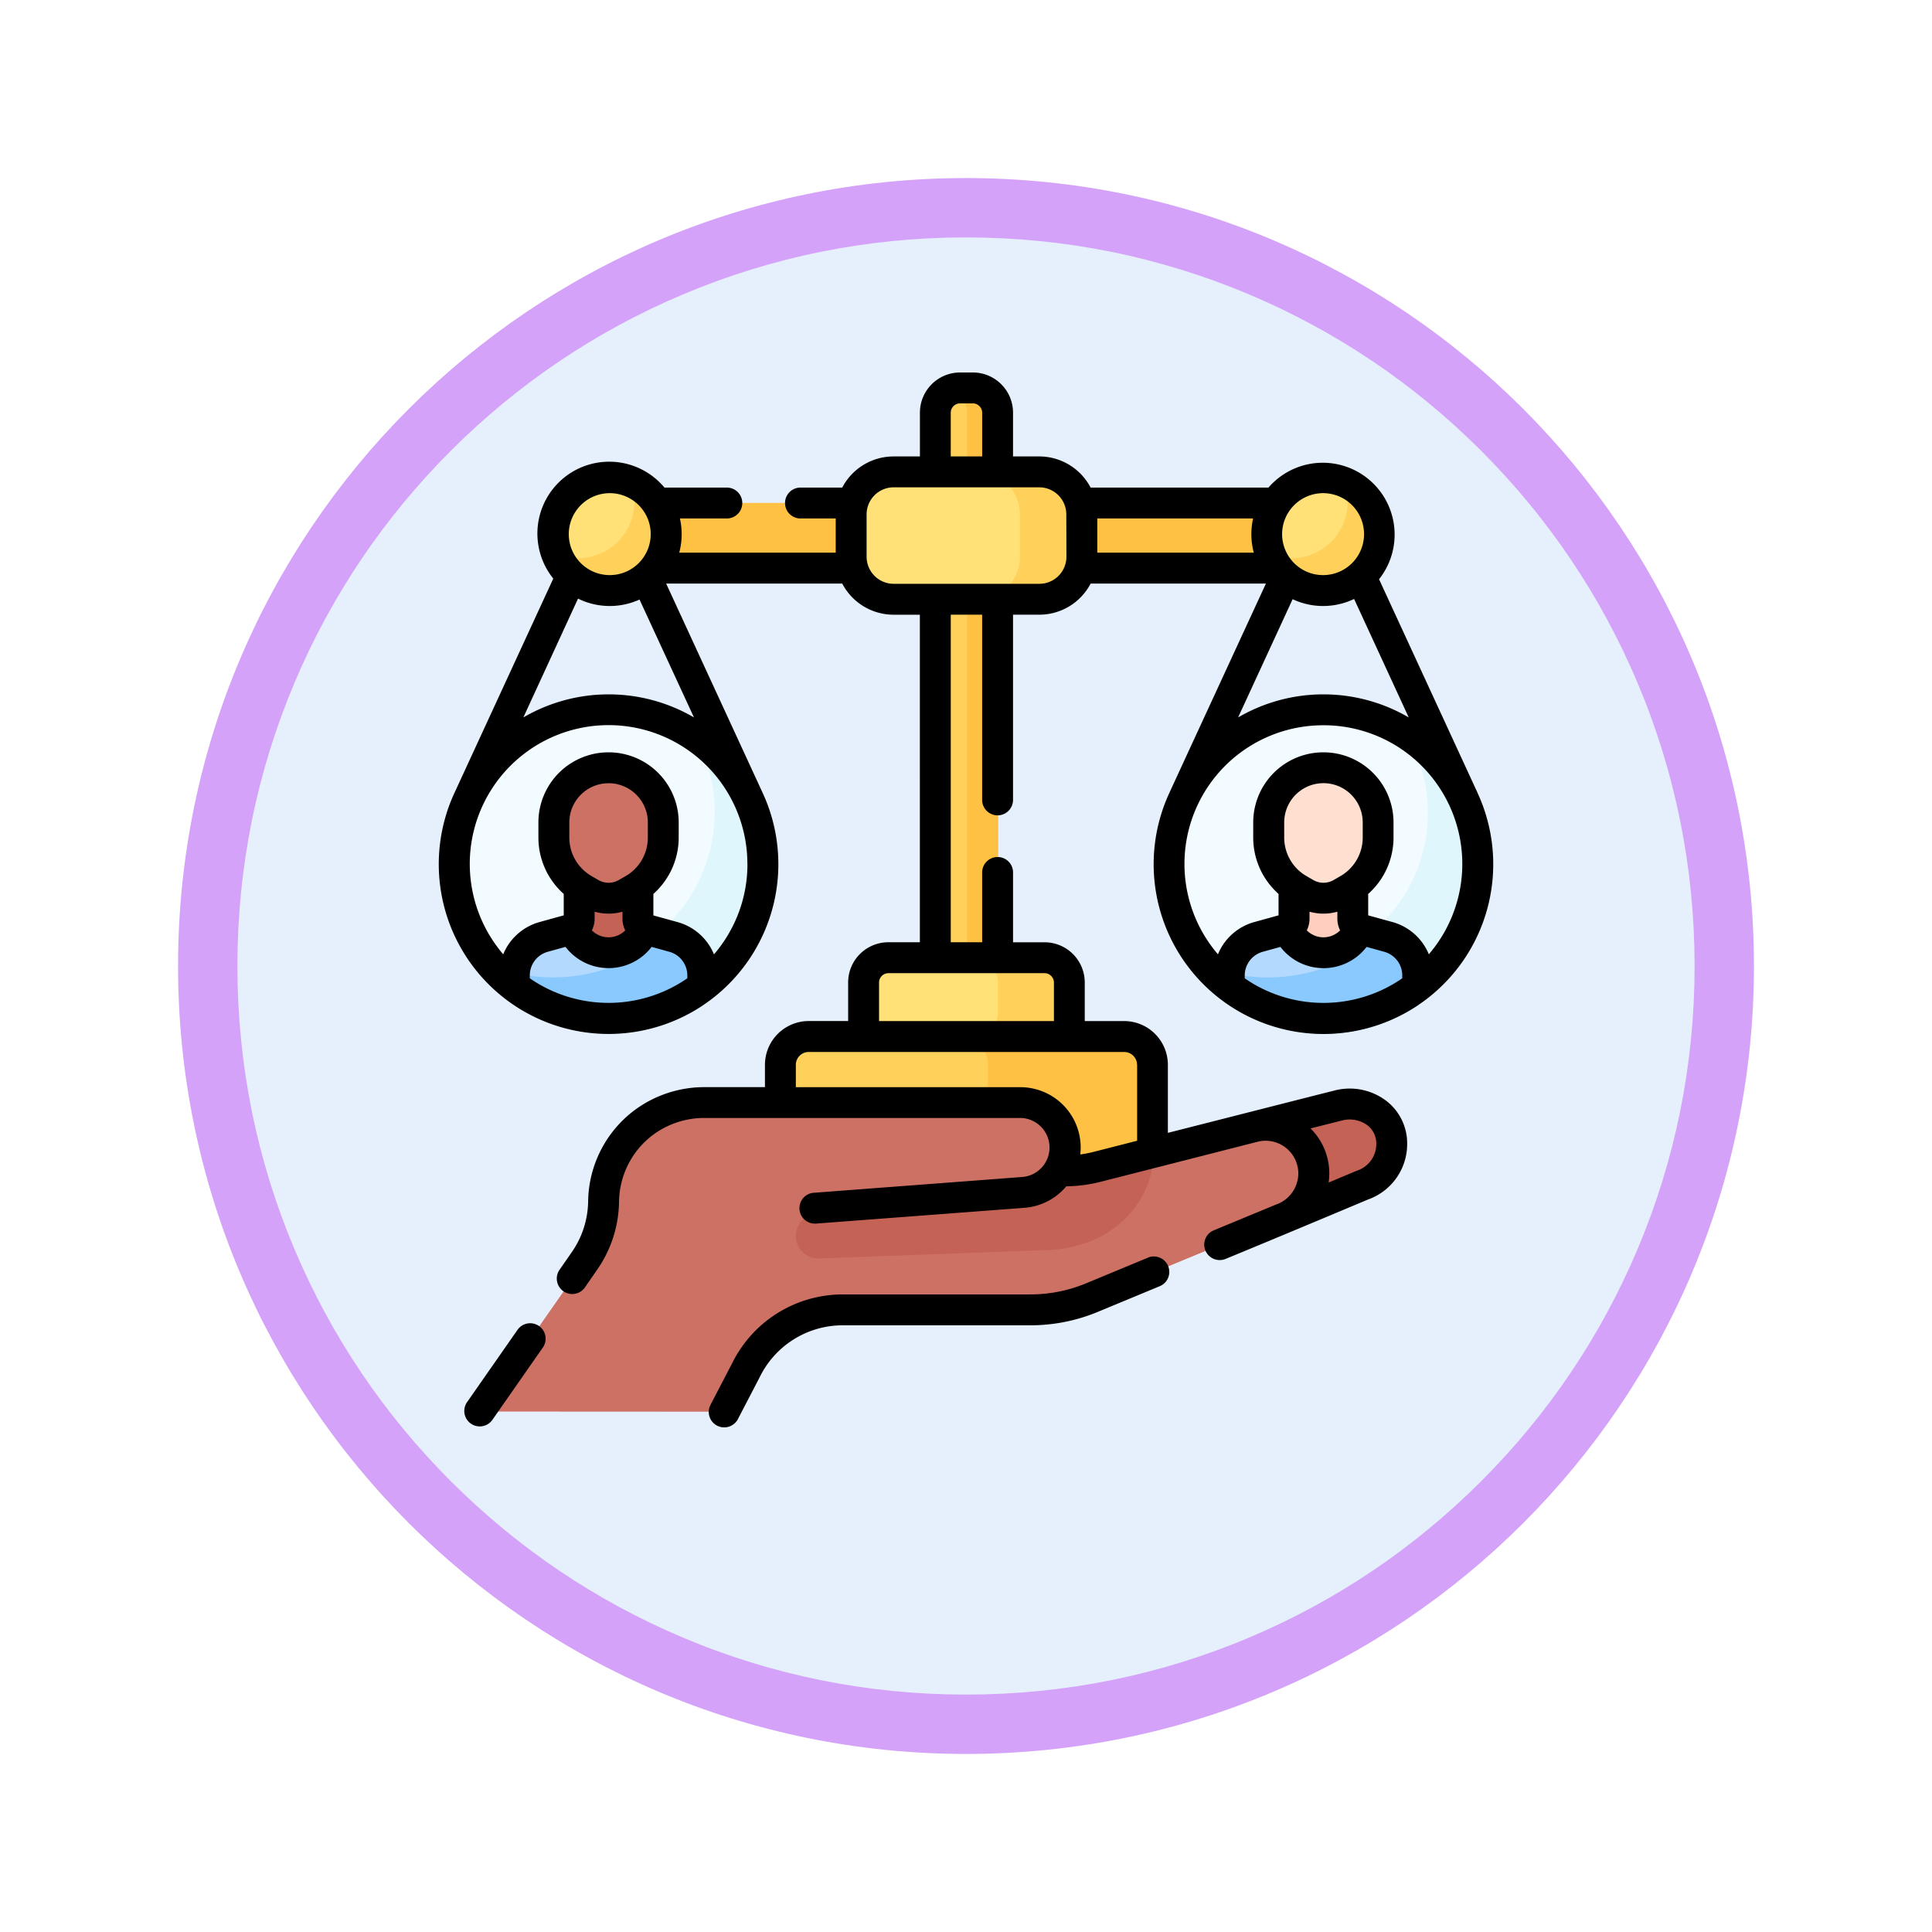 <svg xmlns="http://www.w3.org/2000/svg" xmlns:xlink="http://www.w3.org/1999/xlink" width="97.654" height="97.654" viewBox="0 0 97.654 97.654">
  <defs>
    <filter id="Trazado_982547" x="0" y="0" width="97.654" height="97.654" filterUnits="userSpaceOnUse">
      <feOffset dy="3" input="SourceAlpha"/>
      <feGaussianBlur stdDeviation="3" result="blur"/>
      <feFlood flood-opacity="0.161"/>
      <feComposite operator="in" in2="blur"/>
      <feComposite in="SourceGraphic"/>
    </filter>
  </defs>
  <g id="Grupo_1219660" data-name="Grupo 1219660" transform="translate(9 6)">
    <g id="Grupo_1203593" data-name="Grupo 1203593" transform="translate(0)">
      <g id="Grupo_1202429" data-name="Grupo 1202429" transform="translate(0 0)">
        <g id="Grupo_1177900" data-name="Grupo 1177900" transform="translate(0 0)">
          <g id="Grupo_1172010" data-name="Grupo 1172010" transform="translate(0)">
            <g id="Grupo_1171046" data-name="Grupo 1171046">
              <g id="Grupo_1148525" data-name="Grupo 1148525">
                <g transform="matrix(1, 0, 0, 1, -9, -6)" filter="url(#Trazado_982547)">
                  <g id="Trazado_982547-2" data-name="Trazado 982547" transform="translate(9 6)" fill="#e5f0fc">
                    <path d="M 39.827 78.154 C 34.652 78.154 29.633 77.141 24.909 75.143 C 20.345 73.213 16.246 70.449 12.726 66.929 C 9.205 63.408 6.442 59.309 4.511 54.745 C 2.513 50.021 1.5 45.002 1.5 39.827 C 1.5 34.652 2.513 29.633 4.511 24.909 C 6.442 20.345 9.205 16.246 12.726 12.726 C 16.246 9.205 20.345 6.442 24.909 4.511 C 29.633 2.513 34.652 1.5 39.827 1.5 C 45.002 1.5 50.021 2.513 54.745 4.511 C 59.309 6.442 63.408 9.205 66.929 12.726 C 70.449 16.246 73.213 20.345 75.143 24.909 C 77.141 29.633 78.154 34.652 78.154 39.827 C 78.154 45.002 77.141 50.021 75.143 54.745 C 73.213 59.309 70.449 63.408 66.929 66.929 C 63.408 70.449 59.309 73.213 54.745 75.143 C 50.021 77.141 45.002 78.154 39.827 78.154 Z" stroke="none"/>
                    <path d="M 39.827 3 C 34.854 3 30.032 3.973 25.493 5.893 C 21.108 7.748 17.17 10.403 13.786 13.786 C 10.403 17.17 7.748 21.108 5.893 25.493 C 3.973 30.032 3 34.854 3 39.827 C 3 44.8 3.973 49.623 5.893 54.161 C 7.748 58.546 10.403 62.485 13.786 65.868 C 17.17 69.251 21.108 71.907 25.493 73.762 C 30.032 75.681 34.854 76.654 39.827 76.654 C 44.8 76.654 49.623 75.681 54.161 73.762 C 58.546 71.907 62.485 69.251 65.868 65.868 C 69.251 62.485 71.907 58.546 73.762 54.161 C 75.681 49.623 76.654 44.8 76.654 39.827 C 76.654 34.854 75.681 30.032 73.762 25.493 C 71.907 21.108 69.251 17.17 65.868 13.786 C 62.485 10.403 58.546 7.748 54.161 5.893 C 49.623 3.973 44.8 3 39.827 3 M 39.827 0 C 61.823 0 79.654 17.831 79.654 39.827 C 79.654 61.823 61.823 79.654 39.827 79.654 C 17.831 79.654 0 61.823 0 39.827 C 0 17.831 17.831 0 39.827 0 Z" stroke="none" fill="#d4a2f9"/>
                  </g>
                </g>
              </g>
            </g>
          </g>
        </g>
      </g>
    </g>
    <g id="igualdad-social_2_" data-name="igualdad-social (2)" transform="translate(13.178 12.827)">
      <g id="Grupo_1219657" data-name="Grupo 1219657" transform="translate(0.649 0.781)">
        <path id="Trazado_1044238" data-name="Trazado 1044238" d="M243.244,42.021h-.65a1.253,1.253,0,0,1-1.249-1.249V9.343a1.253,1.253,0,0,1,.79-1.161c.142-.057.333.03.495.03l.415.235c.687,0,1.257.188,1.257.875l.079,31.508A1.112,1.112,0,0,1,243.244,42.021Z" transform="translate(-216.871 -8.094)" fill="#ffd15b"/>
        <path id="Trazado_1044239" data-name="Trazado 1044239" d="M251.292,8.749V40.177a1.253,1.253,0,0,1-1.249,1.249h-.65a1.23,1.23,0,0,1-.459-.088,1.252,1.252,0,0,0,.791-1.161V8.749a1.252,1.252,0,0,0-.791-1.161,1.23,1.23,0,0,1,.459-.088h.65A1.253,1.253,0,0,1,251.292,8.749Z" transform="translate(-223.67 -7.5)" fill="#ffc143"/>
        <path id="Trazado_1044240" data-name="Trazado 1044240" d="M215.37,284.518l-3.019-.1h-4.577a1.253,1.253,0,0,0-1.249,1.249v1.459a1.251,1.251,0,0,0,1.249,1.247l4.165.836,3.443-.986a1.132,1.132,0,0,0,1.249-1.1v-1.459A1.181,1.181,0,0,0,215.37,284.518Z" transform="translate(-185.675 -255.591)" fill="#ffe177"/>
        <path id="Trazado_1044241" data-name="Trazado 1044241" d="M264.432,285.666v1.459a1.25,1.25,0,0,1-1.248,1.247l-1.775.5-1.854-.5a1.251,1.251,0,0,0,1.249-1.247v-1.459a1.253,1.253,0,0,0-1.249-1.249h3.628A1.253,1.253,0,0,1,264.432,285.666Z" transform="translate(-233.185 -255.59)" fill="#ffd15b"/>
        <path id="Trazado_1044242" data-name="Trazado 1044242" d="M166.123,327.425v-3.576a1.431,1.431,0,0,1,1.431-1.43h7.9l7.781.137a1.3,1.3,0,0,1,1.412,1.293l-.08,4.578c0,.79-.273,1.43-1.064,1.43H170.7Z" transform="translate(-149.479 -289.636)" fill="#ffd15b"/>
        <path id="Trazado_1044243" data-name="Trazado 1044243" d="M262.671,323.85v4.577a1.431,1.431,0,0,1-1.43,1.431h-8.346a1.431,1.431,0,0,0,1.43-1.431V323.85a1.43,1.43,0,0,0-1.43-1.43h8.346A1.43,1.43,0,0,1,262.671,323.85Z" transform="translate(-227.218 -289.637)" fill="#ffc143"/>
        <path id="Trazado_1044244" data-name="Trazado 1044244" d="M395.966,356.4l4.252-1.077a2.084,2.084,0,0,1,2.721,1.947,2.192,2.192,0,0,1-1.481,2.074l-3.96,1.665Z" transform="translate(-355.396 -319.049)" fill="#c46255"/>
        <path id="Trazado_1044245" data-name="Trazado 1044245" d="M50.771,357.977l1.882.877c.594.006,3.18-1.654,3.756-1.8l5.118-1.307a2.435,2.435,0,0,1,1.533,4.609l-9.717,4.017a8.135,8.135,0,0,1-3.108.617h-9.5a5.422,5.422,0,0,0-4.878,3.055l-.881,1.694a.727.727,0,0,1-.646.392l-11.364-.006a.3.3,0,0,1-.244-.469l4.973-7.129a5.4,5.4,0,0,0,.971-3.019,5.042,5.042,0,0,1,2.034-3.982h0a5.1,5.1,0,0,1,3.051-1.007Z" transform="translate(-20.957 -318.394)" fill="#ce7165"/>
        <path id="Trazado_1044246" data-name="Trazado 1044246" d="M185.734,383.807l-11.151.41a1.14,1.14,0,0,1-1.229-1.04c0-.032,0-.063,0-.1a1.14,1.14,0,0,1,1.044-1.134l9.189-.991,1.8-1.159h1.47a6.855,6.855,0,0,0,1.763-.211l2.788-.71C191.5,381.045,189.6,383.807,185.734,383.807Z" transform="translate(-155.954 -340.217)" fill="#c46255"/>
        <path id="Trazado_1044247" data-name="Trazado 1044247" d="M129.131,354.518H145.1a2.275,2.275,0,0,1,.172,4.543l-10.567.8Z" transform="translate(-116.338 -318.394)" fill="#ce7165"/>
        <path id="Trazado_1044248" data-name="Trazado 1044248" d="M79.153,63.384h36.916v3.29H79.153Z" transform="translate(-71.562 -57.567)" fill="#ffc143"/>
        <path id="Trazado_1044249" data-name="Trazado 1044249" d="M8.808,175.8a8.987,8.987,0,0,1-1.256-1.294c-.029-.046-.12-.115-.148-.161A7.96,7.96,0,0,1,18.349,163.4c.064.039.137.172.2.213a8.378,8.378,0,0,1,1.149,1.209,7.224,7.224,0,0,1-.089,10.624c-3.1,3.1-7.7,3.46-10.8.355Z" transform="translate(-6.236 -146.128)" fill="#f2fbff"/>
        <path id="Trazado_1044250" data-name="Trazado 1044250" d="M29.874,185.874a7.967,7.967,0,0,1-1.209.993,29.242,29.242,0,0,1-4.362.653,26.009,26.009,0,0,1-4.486-.66A8,8,0,0,1,17.45,184.4,7.96,7.96,0,0,0,28.4,173.449a7.971,7.971,0,0,1,1.478,12.425Z" transform="translate(-16.283 -156.174)" fill="#dff6fd"/>
        <path id="Trazado_1044251" data-name="Trazado 1044251" d="M39.3,249.325v-.505a2.02,2.02,0,0,1,1.483-1.947l1.107-.239c.029-.008.089-.163.116-.175a.558.558,0,0,0,.327-.508v-2.238H45.3v2.238a.56.56,0,0,0,.33.51.644.644,0,0,0,.08.046l1.148.365a2.02,2.02,0,0,1,1.483,1.947v.505H39.3Z" transform="translate(-35.858 -219.125)" fill="#c46255"/>
        <path id="Trazado_1044252" data-name="Trazado 1044252" d="M57.663,198.151l.345.2a1.8,1.8,0,0,0,1.777,0l.345-.2a3.022,3.022,0,0,0,1.531-2.629v-.768a2.765,2.765,0,0,0-5.529,0v.768A3.022,3.022,0,0,0,57.663,198.151Z" transform="translate(-50.938 -172.789)" fill="#ce7165"/>
        <path id="Trazado_1044253" data-name="Trazado 1044253" d="M357.171,176.737c-.39-.39-1-.66-1.29-1.1-.043-.065-.2-.2-.243-.262a7.845,7.845,0,0,1,10.787-10.788c.062.038.122.123.184.162a6.626,6.626,0,0,1,1.044,1.05,7.283,7.283,0,0,1-.044,10.613C364.55,179.468,360.232,179.8,357.171,176.737Z" transform="translate(-318.235 -147.201)" fill="#f2fbff"/>
        <path id="Trazado_1044254" data-name="Trazado 1044254" d="M377.785,186.729a7.846,7.846,0,0,1-1.177.968l-4.379-.135-4.35.141a7.886,7.886,0,0,1-2.337-2.431,7.845,7.845,0,0,0,10.787-10.788,7.855,7.855,0,0,1,1.456,12.245Z" transform="translate(-328.138 -157.101)" fill="#dff6fd"/>
        <path id="Trazado_1044255" data-name="Trazado 1044255" d="M386.536,249.325v-.505a2.02,2.02,0,0,1,1.483-1.947l1.15-.342c.032-.009.043-.057.072-.072a.586.586,0,0,0,.327-.508v-2.238h2.969v2.238a.559.559,0,0,0,.33.51c.026.012.048.082.077.089l1.151.322a2.02,2.02,0,0,1,1.483,1.947v.505h-9.041Z" transform="translate(-346.948 -219.125)" fill="#ffcebe"/>
        <path id="Trazado_1044256" data-name="Trazado 1044256" d="M404.9,198.151l.345.2a1.8,1.8,0,0,0,1.777,0l.345-.2a3.022,3.022,0,0,0,1.531-2.629v-.768a2.765,2.765,0,0,0-5.529,0v.768A3.022,3.022,0,0,0,404.9,198.151Z" transform="translate(-362.027 -172.789)" fill="#ffdfcf"/>
        <path id="Trazado_1044257" data-name="Trazado 1044257" d="M391.835,270.387a7.307,7.307,0,0,1-4.681,4.015h0a6.793,6.793,0,0,1-2.687-1.416l-.241-.65a1.879,1.879,0,0,1,.6-1.322,2.02,2.02,0,0,1,.883-.511l1.383-.382a.475.475,0,0,0,.083-.031l.074.168a1.968,1.968,0,0,0,3.476,0l.076-.165a.544.544,0,0,0,.081.029Z" transform="translate(-344.874 -242.755)" fill="#b3dafe"/>
        <path id="Trazado_1044258" data-name="Trazado 1044258" d="M407.782,53.925a2.568,2.568,0,0,1-2.6,2.757,2.825,2.825,0,0,1-2.714-1.67c0-.008-.023-.023-.026-.031A2.854,2.854,0,0,1,405.1,51.1a2.665,2.665,0,0,1,1.025.191,2.71,2.71,0,0,1,1.654,2.631Z" transform="translate(-361.026 -46.563)" fill="#ffe177"/>
        <path id="Trazado_1044259" data-name="Trazado 1044259" d="M408.757,57.617a2.853,2.853,0,0,1-4.034,0,2.82,2.82,0,0,1-.646-.99,2.852,2.852,0,0,0,3.688-3.687,2.819,2.819,0,0,1,.992.644A2.853,2.853,0,0,1,408.757,57.617Z" transform="translate(-362.663 -48.209)" fill="#ffd15b"/>
        <path id="Trazado_1044260" data-name="Trazado 1044260" d="M210.035,54.491l-2.913.215h-4.488a2.148,2.148,0,0,1-2.148-2.148V50.416a2.148,2.148,0,0,1,2.148-2.148h4.445L210,48.38a1.938,1.938,0,0,1,2.005,2.037v2.1A1.862,1.862,0,0,1,210.035,54.491Z" transform="translate(-180.264 -44.024)" fill="#ffe177"/>
        <path id="Trazado_1044261" data-name="Trazado 1044261" d="M266.844,50.418v2.141a2.148,2.148,0,0,1-2.149,2.149h-3.15a2.148,2.148,0,0,0,2.148-2.149V50.418a2.148,2.148,0,0,0-2.148-2.148h3.15A2.148,2.148,0,0,1,266.844,50.418Z" transform="translate(-234.968 -44.026)" fill="#ffd15b"/>
        <path id="Trazado_1044262" data-name="Trazado 1044262" d="M44.6,270.388a7.313,7.313,0,0,1-4.686,4.014h0a7.081,7.081,0,0,1-2.773-1.386l-.155-.686a1.875,1.875,0,0,1,.6-1.317,2.021,2.021,0,0,1,.883-.511l1.383-.382a.475.475,0,0,0,.083-.031l.074.168a1.968,1.968,0,0,0,3.476,0l.076-.165a.546.546,0,0,0,.081.029Z" transform="translate(-33.78 -242.755)" fill="#b3dafe"/>
        <path id="Trazado_1044263" data-name="Trazado 1044263" d="M46.471,275.012v1.5a8.592,8.592,0,0,1-9.522-.008v-1.494q0-.059,0-.119a8.565,8.565,0,0,0,7.618-1.944l.418.116a2.021,2.021,0,0,1,1.482,1.947Z" transform="translate(-33.752 -245.317)" fill="#8ac9fe"/>
        <path id="Trazado_1044264" data-name="Trazado 1044264" d="M393.713,275V276.5a8.581,8.581,0,0,1-9.522.007V275c0-.039,0-.075,0-.113a8.554,8.554,0,0,0,7.613-1.95l.424.117A2.021,2.021,0,0,1,393.713,275Z" transform="translate(-344.847 -245.308)" fill="#8ac9fe"/>
        <path id="Trazado_1044265" data-name="Trazado 1044265" d="M61.4,53.925a2.568,2.568,0,0,1-2.6,2.757,2.825,2.825,0,0,1-2.714-1.67c0-.008-.023-.023-.026-.031A2.854,2.854,0,0,1,58.725,51.1a2.665,2.665,0,0,1,1.025.191A2.71,2.71,0,0,1,61.4,53.925Z" transform="translate(-50.705 -46.563)" fill="#ffe177"/>
        <path id="Trazado_1044266" data-name="Trazado 1044266" d="M62.38,57.617a2.853,2.853,0,0,1-4.034,0,2.82,2.82,0,0,1-.646-.99,2.852,2.852,0,0,0,3.688-3.687,2.819,2.819,0,0,1,.992.644A2.852,2.852,0,0,1,62.38,57.617Z" transform="translate(-52.344 -48.209)" fill="#ffd15b"/>
      </g>
      <g id="Grupo_1219658" data-name="Grupo 1219658" transform="translate(0.649 0.781)">
        <path id="Trazado_1044267" data-name="Trazado 1044267" d="M243.244,42.021h-.65a1.253,1.253,0,0,1-1.249-1.249V9.343a1.253,1.253,0,0,1,.79-1.161c.142-.057.333.03.495.03l.415.235c.687,0,1.257.188,1.257.875l.079,31.508A1.112,1.112,0,0,1,243.244,42.021Z" transform="translate(-216.871 -8.094)" fill="#ffd15b"/>
        <path id="Trazado_1044268" data-name="Trazado 1044268" d="M251.292,8.749V40.177a1.253,1.253,0,0,1-1.249,1.249h-.65a1.23,1.23,0,0,1-.459-.088,1.252,1.252,0,0,0,.791-1.161V8.749a1.252,1.252,0,0,0-.791-1.161,1.23,1.23,0,0,1,.459-.088h.65A1.253,1.253,0,0,1,251.292,8.749Z" transform="translate(-223.67 -7.5)" fill="#ffc143"/>
        <path id="Trazado_1044269" data-name="Trazado 1044269" d="M215.37,284.518l-3.019-.1h-4.577a1.253,1.253,0,0,0-1.249,1.249v1.459a1.251,1.251,0,0,0,1.249,1.247l4.165.836,3.443-.986a1.132,1.132,0,0,0,1.249-1.1v-1.459A1.181,1.181,0,0,0,215.37,284.518Z" transform="translate(-185.675 -255.591)" fill="#ffe177"/>
        <path id="Trazado_1044270" data-name="Trazado 1044270" d="M264.432,285.666v1.459a1.25,1.25,0,0,1-1.248,1.247l-1.775.5-1.854-.5a1.251,1.251,0,0,0,1.249-1.247v-1.459a1.253,1.253,0,0,0-1.249-1.249h3.628A1.253,1.253,0,0,1,264.432,285.666Z" transform="translate(-233.185 -255.59)" fill="#ffd15b"/>
        <path id="Trazado_1044271" data-name="Trazado 1044271" d="M166.123,327.425v-3.576a1.431,1.431,0,0,1,1.431-1.43h7.9l7.781.137a1.3,1.3,0,0,1,1.412,1.293l-.08,4.578c0,.79-.273,1.43-1.064,1.43H170.7Z" transform="translate(-149.479 -289.636)" fill="#ffd15b"/>
        <path id="Trazado_1044272" data-name="Trazado 1044272" d="M262.671,323.85v4.577a1.431,1.431,0,0,1-1.43,1.431h-8.346a1.431,1.431,0,0,0,1.43-1.431V323.85a1.43,1.43,0,0,0-1.43-1.43h8.346A1.43,1.43,0,0,1,262.671,323.85Z" transform="translate(-227.218 -289.637)" fill="#ffc143"/>
        <path id="Trazado_1044273" data-name="Trazado 1044273" d="M395.966,356.4l4.252-1.077a2.084,2.084,0,0,1,2.721,1.947,2.192,2.192,0,0,1-1.481,2.074l-3.96,1.665Z" transform="translate(-355.396 -319.049)" fill="#c46255"/>
        <path id="Trazado_1044274" data-name="Trazado 1044274" d="M50.771,357.977l1.882.877c.594.006,3.18-1.654,3.756-1.8l5.118-1.307a2.435,2.435,0,0,1,1.533,4.609l-9.717,4.017a8.135,8.135,0,0,1-3.108.617h-9.5a5.422,5.422,0,0,0-4.878,3.055l-.881,1.694a.727.727,0,0,1-.646.392l-11.364-.006a.3.3,0,0,1-.244-.469l4.973-7.129a5.4,5.4,0,0,0,.971-3.019,5.042,5.042,0,0,1,2.034-3.982h0a5.1,5.1,0,0,1,3.051-1.007Z" transform="translate(-20.957 -318.394)" fill="#ce7165"/>
        <path id="Trazado_1044275" data-name="Trazado 1044275" d="M185.734,383.807l-11.151.41a1.14,1.14,0,0,1-1.229-1.04c0-.032,0-.063,0-.1a1.14,1.14,0,0,1,1.044-1.134l9.189-.991,1.8-1.159h1.47a6.855,6.855,0,0,0,1.763-.211l2.788-.71C191.5,381.045,189.6,383.807,185.734,383.807Z" transform="translate(-155.954 -340.217)" fill="#c46255"/>
        <path id="Trazado_1044276" data-name="Trazado 1044276" d="M129.131,354.518H145.1a2.275,2.275,0,0,1,.172,4.543l-10.567.8Z" transform="translate(-116.338 -318.394)" fill="#ce7165"/>
        <path id="Trazado_1044277" data-name="Trazado 1044277" d="M79.153,63.384h36.916v3.29H79.153Z" transform="translate(-71.562 -57.567)" fill="#ffc143"/>
        <path id="Trazado_1044278" data-name="Trazado 1044278" d="M8.808,175.8a8.987,8.987,0,0,1-1.256-1.294c-.029-.046-.12-.115-.148-.161A7.96,7.96,0,0,1,18.349,163.4c.064.039.137.172.2.213a8.378,8.378,0,0,1,1.149,1.209,7.224,7.224,0,0,1-.089,10.624c-3.1,3.1-7.7,3.46-10.8.355Z" transform="translate(-6.236 -146.128)" fill="#f2fbff"/>
        <path id="Trazado_1044279" data-name="Trazado 1044279" d="M29.874,185.874a7.967,7.967,0,0,1-1.209.993,29.242,29.242,0,0,1-4.362.653,26.009,26.009,0,0,1-4.486-.66A8,8,0,0,1,17.45,184.4,7.96,7.96,0,0,0,28.4,173.449a7.971,7.971,0,0,1,1.478,12.425Z" transform="translate(-16.283 -156.174)" fill="#dff6fd"/>
        <path id="Trazado_1044280" data-name="Trazado 1044280" d="M39.3,249.325v-.505a2.02,2.02,0,0,1,1.483-1.947l1.107-.239c.029-.008.089-.163.116-.175a.558.558,0,0,0,.327-.508v-2.238H45.3v2.238a.56.56,0,0,0,.33.51.644.644,0,0,0,.08.046l1.148.365a2.02,2.02,0,0,1,1.483,1.947v.505H39.3Z" transform="translate(-35.858 -219.125)" fill="#c46255"/>
        <path id="Trazado_1044281" data-name="Trazado 1044281" d="M57.663,198.151l.345.2a1.8,1.8,0,0,0,1.777,0l.345-.2a3.022,3.022,0,0,0,1.531-2.629v-.768a2.765,2.765,0,0,0-5.529,0v.768A3.022,3.022,0,0,0,57.663,198.151Z" transform="translate(-50.938 -172.789)" fill="#ce7165"/>
        <path id="Trazado_1044282" data-name="Trazado 1044282" d="M357.171,176.737c-.39-.39-1-.66-1.29-1.1-.043-.065-.2-.2-.243-.262a7.845,7.845,0,0,1,10.787-10.788c.062.038.122.123.184.162a6.626,6.626,0,0,1,1.044,1.05,7.283,7.283,0,0,1-.044,10.613C364.55,179.468,360.232,179.8,357.171,176.737Z" transform="translate(-318.235 -147.201)" fill="#f2fbff"/>
        <path id="Trazado_1044283" data-name="Trazado 1044283" d="M377.785,186.729a7.846,7.846,0,0,1-1.177.968l-4.379-.135-4.35.141a7.886,7.886,0,0,1-2.337-2.431,7.845,7.845,0,0,0,10.787-10.788,7.855,7.855,0,0,1,1.456,12.245Z" transform="translate(-328.138 -157.101)" fill="#dff6fd"/>
        <path id="Trazado_1044284" data-name="Trazado 1044284" d="M386.536,249.325v-.505a2.02,2.02,0,0,1,1.483-1.947l1.15-.342c.032-.009.043-.057.072-.072a.586.586,0,0,0,.327-.508v-2.238h2.969v2.238a.559.559,0,0,0,.33.51c.026.012.048.082.077.089l1.151.322a2.02,2.02,0,0,1,1.483,1.947v.505h-9.041Z" transform="translate(-346.948 -219.125)" fill="#ffcebe"/>
        <path id="Trazado_1044285" data-name="Trazado 1044285" d="M404.9,198.151l.345.2a1.8,1.8,0,0,0,1.777,0l.345-.2a3.022,3.022,0,0,0,1.531-2.629v-.768a2.765,2.765,0,0,0-5.529,0v.768A3.022,3.022,0,0,0,404.9,198.151Z" transform="translate(-362.027 -172.789)" fill="#ffdfcf"/>
        <path id="Trazado_1044286" data-name="Trazado 1044286" d="M391.835,270.387a7.307,7.307,0,0,1-4.681,4.015h0a6.793,6.793,0,0,1-2.687-1.416l-.241-.65a1.879,1.879,0,0,1,.6-1.322,2.02,2.02,0,0,1,.883-.511l1.383-.382a.475.475,0,0,0,.083-.031l.074.168a1.968,1.968,0,0,0,3.476,0l.076-.165a.544.544,0,0,0,.081.029Z" transform="translate(-344.874 -242.755)" fill="#b3dafe"/>
        <path id="Trazado_1044287" data-name="Trazado 1044287" d="M407.782,53.925a2.568,2.568,0,0,1-2.6,2.757,2.825,2.825,0,0,1-2.714-1.67c0-.008-.023-.023-.026-.031A2.854,2.854,0,0,1,405.1,51.1a2.665,2.665,0,0,1,1.025.191,2.71,2.71,0,0,1,1.654,2.631Z" transform="translate(-361.026 -46.563)" fill="#ffe177"/>
        <path id="Trazado_1044288" data-name="Trazado 1044288" d="M408.757,57.617a2.853,2.853,0,0,1-4.034,0,2.82,2.82,0,0,1-.646-.99,2.852,2.852,0,0,0,3.688-3.687,2.819,2.819,0,0,1,.992.644A2.853,2.853,0,0,1,408.757,57.617Z" transform="translate(-362.663 -48.209)" fill="#ffd15b"/>
        <path id="Trazado_1044289" data-name="Trazado 1044289" d="M210.035,54.491l-2.913.215h-4.488a2.148,2.148,0,0,1-2.148-2.148V50.416a2.148,2.148,0,0,1,2.148-2.148h4.445L210,48.38a1.938,1.938,0,0,1,2.005,2.037v2.1A1.862,1.862,0,0,1,210.035,54.491Z" transform="translate(-180.264 -44.024)" fill="#ffe177"/>
        <path id="Trazado_1044290" data-name="Trazado 1044290" d="M266.844,50.418v2.141a2.148,2.148,0,0,1-2.149,2.149h-3.15a2.148,2.148,0,0,0,2.148-2.149V50.418a2.148,2.148,0,0,0-2.148-2.148h3.15A2.148,2.148,0,0,1,266.844,50.418Z" transform="translate(-234.968 -44.026)" fill="#ffd15b"/>
        <path id="Trazado_1044291" data-name="Trazado 1044291" d="M44.6,270.388a7.313,7.313,0,0,1-4.686,4.014h0a7.081,7.081,0,0,1-2.773-1.386l-.155-.686a1.875,1.875,0,0,1,.6-1.317,2.021,2.021,0,0,1,.883-.511l1.383-.382a.475.475,0,0,0,.083-.031l.074.168a1.968,1.968,0,0,0,3.476,0l.076-.165a.546.546,0,0,0,.081.029Z" transform="translate(-33.78 -242.755)" fill="#b3dafe"/>
        <path id="Trazado_1044292" data-name="Trazado 1044292" d="M46.471,275.012v1.5a8.592,8.592,0,0,1-9.522-.008v-1.494q0-.059,0-.119a8.565,8.565,0,0,0,7.618-1.944l.418.116a2.021,2.021,0,0,1,1.482,1.947Z" transform="translate(-33.752 -245.317)" fill="#8ac9fe"/>
        <path id="Trazado_1044293" data-name="Trazado 1044293" d="M393.713,275V276.5a8.581,8.581,0,0,1-9.522.007V275c0-.039,0-.075,0-.113a8.554,8.554,0,0,0,7.613-1.95l.424.117A2.021,2.021,0,0,1,393.713,275Z" transform="translate(-344.847 -245.308)" fill="#8ac9fe"/>
        <path id="Trazado_1044294" data-name="Trazado 1044294" d="M61.4,53.925a2.568,2.568,0,0,1-2.6,2.757,2.825,2.825,0,0,1-2.714-1.67c0-.008-.023-.023-.026-.031A2.854,2.854,0,0,1,58.725,51.1a2.665,2.665,0,0,1,1.025.191A2.71,2.71,0,0,1,61.4,53.925Z" transform="translate(-50.705 -46.563)" fill="#ffe177"/>
        <path id="Trazado_1044295" data-name="Trazado 1044295" d="M62.38,57.617a2.853,2.853,0,0,1-4.034,0,2.82,2.82,0,0,1-.646-.99,2.852,2.852,0,0,0,3.688-3.687,2.819,2.819,0,0,1,.992.644A2.852,2.852,0,0,1,62.38,57.617Z" transform="translate(-52.344 -48.209)" fill="#ffd15b"/>
      </g>
      <g id="Grupo_1219659" data-name="Grupo 1219659" transform="translate(0 0)">
        <path id="Trazado_1044296" data-name="Trazado 1044296" d="M16.088,461.81A.781.781,0,0,0,15,462l-2.561,3.671a.781.781,0,0,0,1.281.893l2.561-3.671A.781.781,0,0,0,16.088,461.81Z" transform="translate(-11.019 -413.611)"/>
        <path id="Trazado_1044297" data-name="Trazado 1044297" d="M153.385,429.292l-3.135,1.3a7.318,7.318,0,0,1-2.81.558h-9.5a6.239,6.239,0,0,0-5.576,3.485l-1.08,2.076a.781.781,0,1,0,1.385.721l1.085-2.086.01-.02a4.668,4.668,0,0,1,4.176-2.615h9.5a8.871,8.871,0,0,0,3.407-.677l3.135-1.3a.781.781,0,1,0-.6-1.443Z" transform="translate(-117.539 -384.55)"/>
        <path id="Trazado_1044298" data-name="Trazado 1044298" d="M36.939,21.229a8.582,8.582,0,1,0,15.557,0c0-.01-.008-.021-.012-.031L47.528,10.451a3.631,3.631,0,0,0-5.59-4.633h-8.99a2.931,2.931,0,0,0-2.6-1.574H29.027V2.03A2.032,2.032,0,0,0,27,0h-.649a2.032,2.032,0,0,0-2.03,2.03V4.244H22.994a2.931,2.931,0,0,0-2.6,1.574H18.256a.781.781,0,0,0,0,1.561h1.809V9.108h-7.91a3.619,3.619,0,0,0,.035-1.729h2.343a.781.781,0,1,0,0-1.561H11.408a3.631,3.631,0,0,0-5.619,4.6L.817,21.2a8.582,8.582,0,1,0,15.532,0l-4.855-10.53h8.9a2.931,2.931,0,0,0,2.6,1.574h1.324V28.8H22.723a2.032,2.032,0,0,0-2.03,2.03v1.952H18.7a2.214,2.214,0,0,0-2.212,2.211v1.13H13.409A5.918,5.918,0,0,0,9.9,37.285a5.857,5.857,0,0,0-2.349,4.6,4.6,4.6,0,0,1-.83,2.583l-.625.9a.781.781,0,0,0,1.281.893L8,45.36A6.155,6.155,0,0,0,9.113,41.9a4.287,4.287,0,0,1,1.719-3.366,4.346,4.346,0,0,1,2.577-.853H29.387a1.494,1.494,0,0,1,.113,2.983l-10.567.8a.781.781,0,0,0,.118,1.557l10.567-.8a3.053,3.053,0,0,0,2.1-1.084,7.576,7.576,0,0,0,1.76-.235l7.906-2.017a1.654,1.654,0,0,1,2.063,1.6,1.671,1.671,0,0,1-1.137,1.576l-3.137,1.3a.781.781,0,1,0,.6,1.443c1.781-.729,5.407-2.248,7.194-3A2.974,2.974,0,0,0,48.949,39,2.71,2.71,0,0,0,47.9,36.821a3.06,3.06,0,0,0-2.646-.522c-2.112.533-6.288,1.6-8.4,2.135v-3.44a2.214,2.214,0,0,0-2.212-2.211H32.652V30.831a2.032,2.032,0,0,0-2.03-2.03H29.028V25.3a.781.781,0,1,0-1.561,0v3.5H25.88V12.243h1.586v9.333a.781.781,0,1,0,1.561,0V12.243h1.324a2.931,2.931,0,0,0,2.6-1.574h8.859L36.951,21.2c0,.01-.008.021-.012.031ZM8.644,6.1A2.071,2.071,0,1,1,6.572,8.172,2.074,2.074,0,0,1,8.644,6.1Zm3.919,24.522a7,7,0,0,1-7.961,0v-.147a1.239,1.239,0,0,1,.91-1.194l.893-.247a2.747,2.747,0,0,0,4.356,0l.893.247a1.239,1.239,0,0,1,.91,1.194v.147ZM9.425,28.2a1.19,1.19,0,0,1-1.685,0,1.332,1.332,0,0,0,.139-.59v-.355a2.575,2.575,0,0,0,1.407,0v.355a1.333,1.333,0,0,0,.139.59Zm-.339-2.539a1.025,1.025,0,0,1-1.006,0l-.345-.2A2.246,2.246,0,0,1,6.6,23.514v-.768a1.984,1.984,0,0,1,3.968,0v.768a2.246,2.246,0,0,1-1.136,1.95Zm6.517-.811a6.981,6.981,0,0,1-1.692,4.561,2.791,2.791,0,0,0-1.842-1.631l-1.221-.337V26.357a3.81,3.81,0,0,0,1.28-2.844v-.768a3.545,3.545,0,0,0-7.091,0v.768a3.81,3.81,0,0,0,1.28,2.844V27.44L5.1,27.777a2.792,2.792,0,0,0-1.842,1.631A7.016,7.016,0,1,1,15.6,24.848ZM12.9,17.436a8.556,8.556,0,0,0-8.624,0L7.04,11.43a3.623,3.623,0,0,0,3.108.047Zm32.74,20.377a1.529,1.529,0,0,1,1.3.237,1.16,1.16,0,0,1,.448.952,1.412,1.412,0,0,1-.954,1.335c-.06.02-1.4.587-1.454.609a3.242,3.242,0,0,0,.033-.455,3.191,3.191,0,0,0-.949-2.281ZM25.879,2.03a.475.475,0,0,1,.468-.468H27a.475.475,0,0,1,.468.468V4.244H25.879ZM35.3,34.994v3.839l-2.2.562a6.043,6.043,0,0,1-.674.131,3.048,3.048,0,0,0-3.035-3.4H18.049v-1.13a.651.651,0,0,1,.65-.65H34.646a.651.651,0,0,1,.65.65Zm-4.674-4.631a.475.475,0,0,1,.468.468v1.952H22.255V30.831a.475.475,0,0,1,.468-.468Zm1.1-21.049a1.369,1.369,0,0,1-1.368,1.368H22.994a1.369,1.369,0,0,1-1.368-1.368V7.173a1.369,1.369,0,0,1,1.368-1.368h7.358a1.369,1.369,0,0,1,1.368,1.368Zm1.561-.206V7.379h7.875a3.619,3.619,0,0,0,.035,1.729h-7.91ZM48.7,30.623a7,7,0,0,1-7.961,0v-.147a1.239,1.239,0,0,1,.91-1.194l.893-.247a2.746,2.746,0,0,0,4.356,0l.893.247a1.239,1.239,0,0,1,.91,1.194ZM45.56,28.2a1.19,1.19,0,0,1-1.685,0,1.331,1.331,0,0,0,.139-.59v-.355a2.575,2.575,0,0,0,1.407,0v.355a1.332,1.332,0,0,0,.139.59Zm-.339-2.539a1.025,1.025,0,0,1-1.006,0l-.345-.2a2.246,2.246,0,0,1-1.136-1.95v-.768a1.984,1.984,0,0,1,3.968,0v.768a2.246,2.246,0,0,1-1.136,1.95ZM44.7,6.1a2.071,2.071,0,1,1-2.072,2.071A2.074,2.074,0,0,1,44.7,6.1Zm-1.541,5.36a3.627,3.627,0,0,0,3.108-.012l2.761,5.988a8.556,8.556,0,0,0-8.624,0Zm1.557,6.371a7.01,7.01,0,0,1,5.328,11.577A2.791,2.791,0,0,0,48.2,27.777l-1.221-.337V26.357a3.81,3.81,0,0,0,1.28-2.844v-.768a3.545,3.545,0,0,0-7.091,0v.768a3.81,3.81,0,0,0,1.28,2.844V27.44l-1.221.337a2.791,2.791,0,0,0-1.842,1.632,7.009,7.009,0,0,1,5.328-11.577Z" transform="translate(-0.001 0)"/>
      </g>
    </g>
  </g>
</svg>
